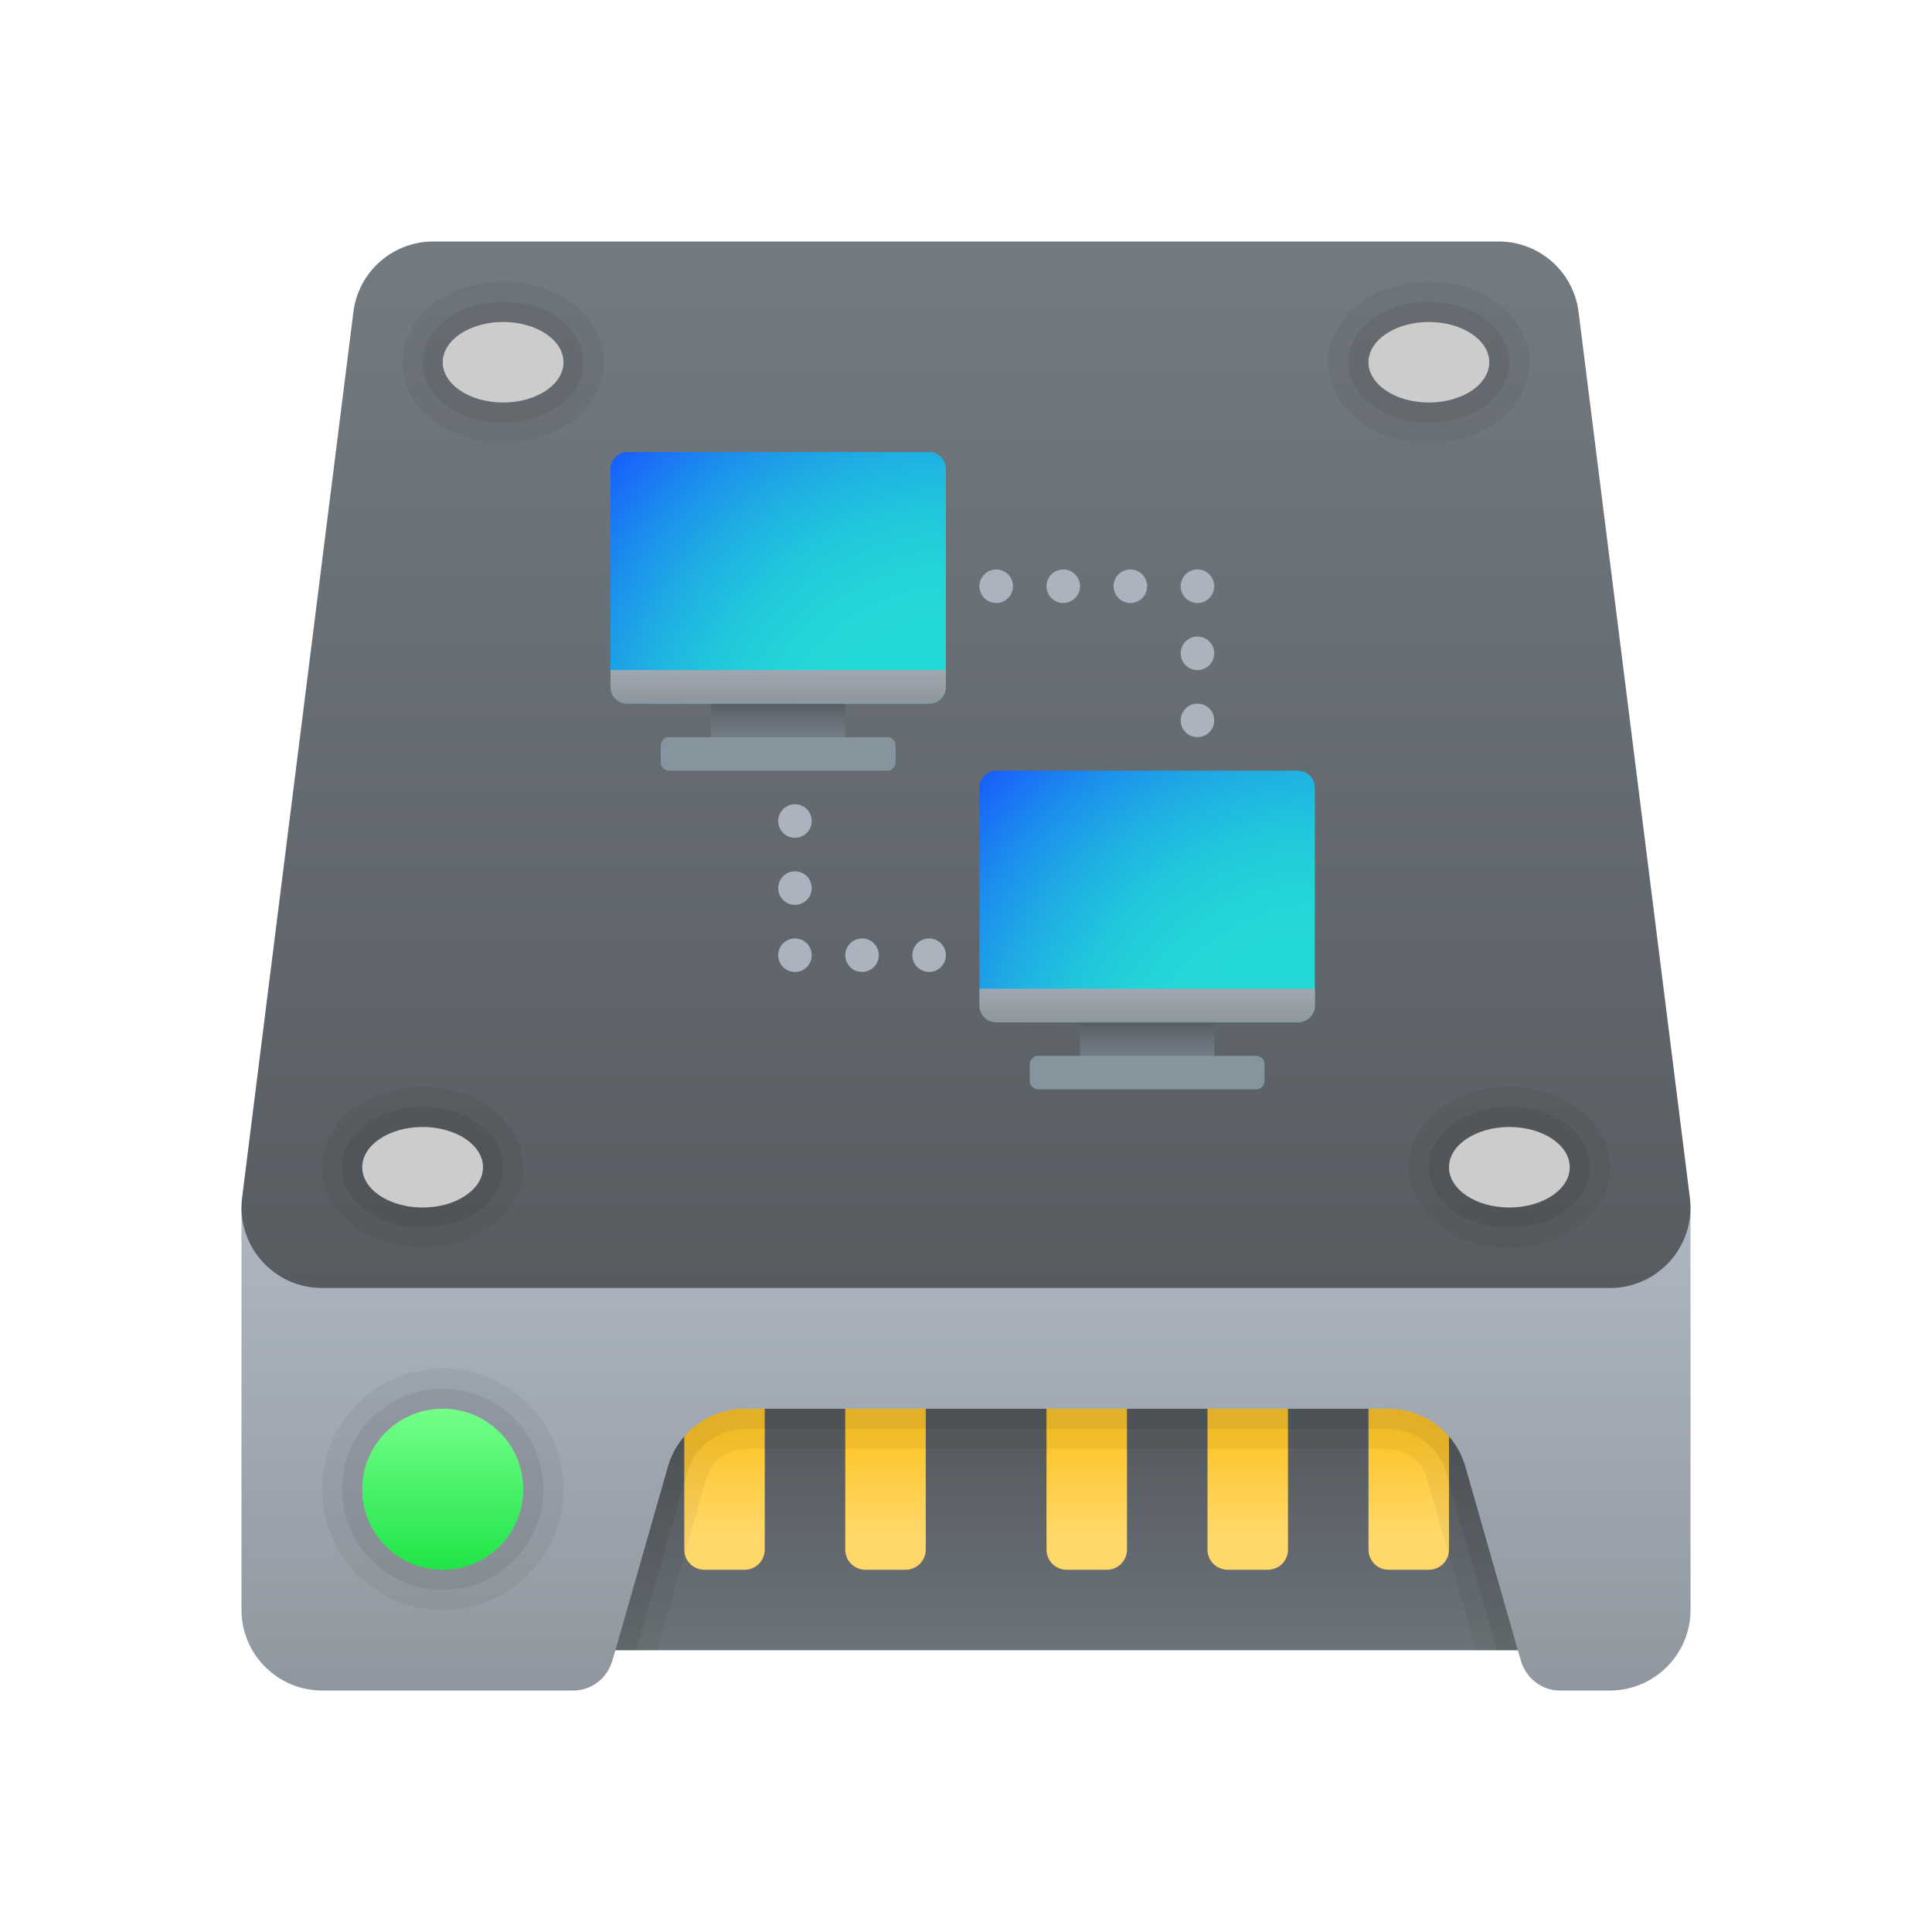 ﻿<?xml version="1.0" encoding="utf-8"?>
<svg width="48px" height="48px" viewBox="0 0 48 48" version="1.1" xmlns:xlink="http://www.w3.org/1999/xlink" xmlns="http://www.w3.org/2000/svg">
	<defs>
		<linearGradient x1="0.5" y1="1.214" x2="0.5" y2="0.268" id="gradient_1">
			<stop offset="0" stop-color="#737B80" />
			<stop offset="1" stop-color="#575C61" />
		</linearGradient>
		<linearGradient x1="0.5" y1="0.849" x2="0.5" y2="0.458" id="gradient_2">
			<stop offset="0" stop-color="#FFD869" />
			<stop offset="1" stop-color="#FEC52B" />
		</linearGradient>
		<linearGradient x1="0.5" y1="0.028" x2="0.5" y2="1.062" id="gradient_3">
			<stop offset="0" stop-color="#C3CDD9" />
			<stop offset="1" stop-color="#9FA7B0" />
		</linearGradient>
		<linearGradient x1="0.5" y1="0.016" x2="0.5" y2="0.997" id="gradient_4">
			<stop offset="0" stop-color="#737B80" />
			<stop offset="1" stop-color="#575C61" />
		</linearGradient>
		<linearGradient x1="0.5" y1="-0.01" x2="0.5" y2="1.013" id="gradient_5">
			<stop offset="0" stop-color="#75FF8A" />
			<stop offset="1" stop-color="#1EE446" />
		</linearGradient>
		<linearGradient x1="0.5" y1="-0.002" x2="0.5" y2="1.002" id="gradient_6">
			<stop offset="0" stop-color="#484B4F" />
			<stop offset="0.374" stop-color="#656D75" />
			<stop offset="0.597" stop-color="#727D86" />
			<stop offset="0.604" stop-color="#86949E" />
		</linearGradient>
		<radialGradient gradientUnits="objectBoundingBox" cx="102.495%" cy="129.007%" fx="102.495%" fy="129.007%" r="195.227%" gradientTransform="translate(1.025,1.29),scale(0.75,1),translate(-1.025,-1.29)" id="gradient_7">
			<stop offset="32.3%" stop-color="#23D9D6" />
			<stop offset="42.7%" stop-color="#23D4D7" />
			<stop offset="54.2%" stop-color="#21C7DC" />
			<stop offset="66.4%" stop-color="#1FB0E2" />
			<stop offset="78.9%" stop-color="#1C91EC" />
			<stop offset="91.7%" stop-color="#1969F8" />
			<stop offset="94.4%" stop-color="#1860FB" />
		</radialGradient>
		<linearGradient x1="0.5" y1="-0.09" x2="0.5" y2="0.941" id="gradient_8">
			<stop offset="0" stop-color="#A1AAB3" />
			<stop offset="1" stop-color="#8F979E" />
		</linearGradient>
		<linearGradient x1="0.5" y1="-0.002" x2="0.5" y2="1.002" id="gradient_9">
			<stop offset="0" stop-color="#484B4F" />
			<stop offset="0.374" stop-color="#656D75" />
			<stop offset="0.597" stop-color="#727D86" />
			<stop offset="0.604" stop-color="#86949E" />
		</linearGradient>
		<radialGradient gradientUnits="objectBoundingBox" cx="102.495%" cy="129.006%" fx="102.495%" fy="129.006%" r="195.227%" gradientTransform="translate(1.025,1.29),scale(0.75,1),translate(-1.025,-1.29)" id="gradient_10">
			<stop offset="32.3%" stop-color="#23D9D6" />
			<stop offset="42.7%" stop-color="#23D4D7" />
			<stop offset="54.2%" stop-color="#21C7DC" />
			<stop offset="66.4%" stop-color="#1FB0E2" />
			<stop offset="78.9%" stop-color="#1C91EC" />
			<stop offset="91.7%" stop-color="#1969F8" />
			<stop offset="94.4%" stop-color="#1860FB" />
		</radialGradient>
		<path d="M0 0L48 0L48 48L0 48L0 0Z" id="path_1" />
		<path d="M0 0L20 0L20 20L0 20L0 0Z" id="path_2" />
		<clipPath id="mask_1">
			<use xlink:href="#path_1" />
		</clipPath>
		<clipPath id="mask_2">
			<use xlink:href="#path_2" />
		</clipPath>
	</defs>
	<g id="icons8_ssd_3">
		<path d="M0 0L48 0L48 48L0 48L0 0Z" id="Background" fill="none" fill-rule="evenodd" stroke="none" />
		<g clip-path="url(#mask_1)">
			<path d="M0 0L25 0L25 7L0 7L0 0Z" transform="translate(14 34)" id="Rectangle" fill="url(#gradient_1)" fill-rule="evenodd" stroke="none" />
			<path d="M1.5 6L0.5 6C0.224 6 0 5.776 0 5.5L0 0.5C0 0.224 0.224 0 0.5 0L1.5 0C1.776 0 2 0.224 2 0.5L2 5.5C2 5.776 1.776 6 1.5 6L1.5 6Z" transform="translate(17 33)" id="Shape" fill="url(#gradient_2)" fill-rule="evenodd" stroke="none" />
			<path d="M1.5 6L0.5 6C0.224 6 0 5.776 0 5.5L0 0.5C0 0.224 0.224 0 0.5 0L1.5 0C1.776 0 2 0.224 2 0.5L2 5.5C2 5.776 1.776 6 1.5 6L1.5 6Z" transform="translate(21 33)" id="Shape" fill="url(#gradient_2)" fill-rule="evenodd" stroke="none" />
			<path d="M1.5 6L0.5 6C0.224 6 0 5.776 0 5.5L0 0.5C0 0.224 0.224 0 0.5 0L1.5 0C1.776 0 2 0.224 2 0.5L2 5.5C2 5.776 1.776 6 1.5 6L1.5 6Z" transform="translate(26 33)" id="Shape" fill="url(#gradient_2)" fill-rule="evenodd" stroke="none" />
			<path d="M1.5 6L0.5 6C0.224 6 0 5.776 0 5.5L0 0.5C0 0.224 0.224 0 0.5 0L1.5 0C1.776 0 2 0.224 2 0.5L2 5.5C2 5.776 1.776 6 1.5 6L1.5 6Z" transform="translate(30 33)" id="Shape" fill="url(#gradient_2)" fill-rule="evenodd" stroke="none" />
			<path d="M1.5 6L0.5 6C0.224 6 0 5.776 0 5.5L0 0.5C0 0.224 0.224 0 0.5 0L1.5 0C1.776 0 2 0.224 2 0.5L2 5.5C2 5.776 1.776 6 1.5 6L1.5 6Z" transform="translate(34 33)" id="Shape" fill="url(#gradient_2)" fill-rule="evenodd" stroke="none" />
			<path d="M36 0L36 10C36 11.1 35.1 12 34 12L32.75 12C32.31 12 31.92 11.7 31.79 11.27L31.71 11L30.41 6.45C30.17 5.59 29.38 5 28.49 5L12.51 5C11.62 5 10.83 5.59 10.59 6.45L9.29 11L9.21 11.27C9.08 11.7 8.69 12 8.25 12L2 12C0.9 12 0 11.1 0 10L0 0L36 0L36 0Z" transform="translate(6 30)" id="Shape" fill="url(#gradient_3)" fill-rule="evenodd" stroke="none" />
			<g id="Group" transform="translate(6 30)">
				<path d="M36 0L36 10C36 11.1 35.1 12 34 12L32.75 12C32.31 12 31.92 11.7 31.79 11.27L31.71 11L30.67 11L29.45 6.73C29.33 6.3 28.94 6 28.49 6L12.51 6C12.06 6 11.67 6.3 11.55 6.73L10.33 11L9.29 11L9.21 11.27C9.08 11.7 8.69 12 8.25 12L2 12C0.9 12 0 11.1 0 10L0 0L36 0L36 0Z" id="Shape" fill="#000000" fill-opacity="0.05" fill-rule="evenodd" stroke="none" />
				<path d="M36 0L36 10C36 11.1 35.1 12 34 12L32.75 12C32.31 12 31.92 11.7 31.79 11.27L31.71 11L31.19 11L29.93 6.59C29.75 5.95 29.16 5.5 28.49 5.5L12.51 5.5C11.84 5.5 11.25 5.95 11.07 6.59L9.81 11L9.29 11L9.21 11.27C9.08 11.7 8.69 12 8.25 12L2 12C0.9 12 0 11.1 0 10L0 0L36 0L36 0Z" id="Shape" fill="#000000" fill-opacity="0.07" fill-rule="evenodd" stroke="none" />
			</g>
			<path d="M4.764 0L31.235 0C32.243 0 33.094 0.75 33.219 1.751L35.986 23.771C36.124 24.958 35.195 26 34 26L2 26C0.805 26 -0.124 24.958 0.013 23.771L2.78 1.751C2.906 0.75 3.756 0 4.764 0L4.764 0Z" transform="translate(6 6)" id="Shape" fill="url(#gradient_4)" fill-rule="evenodd" stroke="none" />
			<g id="Group" transform="translate(8 34)">
				<path d="M3 1C4.105 1 5 1.895 5 3C5 4.105 4.105 5 3 5C1.895 5 1 4.105 1 3C1 1.895 1.895 1 3 1M3 0C1.346 0 0 1.346 0 3C0 4.654 1.346 6 3 6C4.654 6 6 4.654 6 3C6 1.346 4.654 0 3 0L3 0L3 0Z" id="Shape" fill="#000000" fill-opacity="0.05" fill-rule="evenodd" stroke="none" />
				<path d="M2.5 0.5C3.605 0.5 4.5 1.395 4.5 2.5C4.5 3.605 3.605 4.5 2.5 4.5C1.395 4.5 0.5 3.605 0.5 2.5C0.5 1.395 1.395 0.5 2.5 0.5M2.5 0C1.121 0 0 1.121 0 2.5C0 3.879 1.121 5 2.5 5C3.879 5 5 3.879 5 2.5C5 1.121 3.879 0 2.5 0L2.5 0L2.5 0Z" transform="translate(0.5 0.5)" id="Shape" fill="#000000" fill-opacity="0.07" fill-rule="evenodd" stroke="none" />
				<path d="M0 2C0 0.895 0.895 0 2 0C3.105 0 4 0.895 4 2C4 3.105 3.105 4 2 4C0.895 4 0 3.105 0 2Z" transform="translate(1 1)" id="Circle" fill="url(#gradient_5)" fill-rule="evenodd" stroke="none" />
			</g>
			<g id="Group" transform="translate(8 7)">
				<g id="Group" opacity="0.05">
					<path d="M2.5 1C3.328 1 4 1.448 4 2C4 2.552 3.328 3 2.5 3C1.672 3 1 2.552 1 2C1 1.448 1.672 1 2.5 1M2.5 0C1.098 0 0 0.878 0 2C0 3.122 1.098 4 2.5 4C3.902 4 5 3.122 5 2C5 0.878 3.902 0 2.5 0L2.5 0L2.5 0Z" transform="translate(0 20)" id="Shape" fill="#000000" fill-rule="evenodd" stroke="none" />
					<path d="M2.5 1C3.328 1 4 1.448 4 2C4 2.552 3.328 3 2.5 3C1.672 3 1 2.552 1 2C1 1.448 1.672 1 2.5 1M2.5 0C1.098 0 0 0.878 0 2C0 3.122 1.098 4 2.5 4C3.902 4 5 3.122 5 2C5 0.878 3.902 0 2.5 0L2.5 0L2.5 0Z" transform="translate(27 20)" id="Shape" fill="#000000" fill-rule="evenodd" stroke="none" />
					<path d="M2.5 1C3.328 1 4 1.448 4 2C4 2.552 3.328 3 2.5 3C1.672 3 1 2.552 1 2C1 1.448 1.672 1 2.5 1M2.5 0C1.098 0 0 0.878 0 2C0 3.122 1.098 4 2.5 4C3.902 4 5 3.122 5 2C5 0.878 3.902 0 2.5 0L2.5 0L2.5 0Z" transform="translate(2 0)" id="Shape" fill="#000000" fill-rule="evenodd" stroke="none" />
					<path d="M2.5 1C3.328 1 4 1.448 4 2C4 2.552 3.328 3 2.5 3C1.672 3 1 2.552 1 2C1 1.448 1.672 1 2.5 1M2.5 0C1.098 0 0 0.878 0 2C0 3.122 1.098 4 2.5 4C3.902 4 5 3.122 5 2C5 0.878 3.902 0 2.5 0L2.5 0L2.5 0Z" transform="translate(25 0)" id="Shape" fill="#000000" fill-rule="evenodd" stroke="none" />
				</g>
				<g id="Group" transform="translate(0.5 0.5)" opacity="0.07">
					<path d="M2 0.5C2.828 0.5 3.5 0.948 3.5 1.5C3.5 2.052 2.828 2.5 2 2.5C1.172 2.5 0.5 2.052 0.5 1.5C0.5 0.948 1.172 0.5 2 0.5M2 0C0.879 0 0 0.659 0 1.5C0 2.341 0.879 3 2 3C3.121 3 4 2.341 4 1.5C4 0.659 3.121 0 2 0L2 0L2 0Z" transform="translate(0 20)" id="Shape" fill="#000000" fill-rule="evenodd" stroke="none" />
					<path d="M2 0.5C2.828 0.5 3.5 0.948 3.5 1.5C3.5 2.052 2.828 2.5 2 2.5C1.172 2.5 0.5 2.052 0.5 1.5C0.5 0.948 1.172 0.5 2 0.5M2 0C0.879 0 0 0.659 0 1.5C0 2.341 0.879 3 2 3C3.121 3 4 2.341 4 1.5C4 0.659 3.121 0 2 0L2 0L2 0Z" transform="translate(27 20)" id="Shape" fill="#000000" fill-rule="evenodd" stroke="none" />
					<path d="M2 0.5C2.828 0.5 3.5 0.948 3.5 1.5C3.5 2.052 2.828 2.5 2 2.5C1.172 2.5 0.5 2.052 0.5 1.5C0.5 0.948 1.172 0.5 2 0.5M2 0C0.879 0 0 0.659 0 1.5C0 2.341 0.879 3 2 3C3.121 3 4 2.341 4 1.5C4 0.659 3.121 0 2 0L2 0L2 0Z" transform="translate(2 0)" id="Shape" fill="#000000" fill-rule="evenodd" stroke="none" />
					<path d="M2 0.5C2.828 0.5 3.5 0.948 3.5 1.5C3.5 2.052 2.828 2.5 2 2.5C1.172 2.5 0.5 2.052 0.5 1.5C0.5 0.948 1.172 0.5 2 0.5M2 0C0.879 0 0 0.659 0 1.5C0 2.341 0.879 3 2 3C3.121 3 4 2.341 4 1.5C4 0.659 3.121 0 2 0L2 0L2 0Z" transform="translate(25 0)" id="Shape" fill="#000000" fill-rule="evenodd" stroke="none" />
				</g>
				<path d="M0 1C0 0.448 0.672 0 1.5 0C2.328 0 3 0.448 3 1C3 1.552 2.328 2 1.5 2C0.672 2 0 1.552 0 1Z" transform="translate(1 21)" id="Ellipse" fill="#CCCCCC" fill-rule="evenodd" stroke="none" />
				<path d="M0 1C0 0.448 0.672 0 1.5 0C2.328 0 3 0.448 3 1C3 1.552 2.328 2 1.5 2C0.672 2 0 1.552 0 1Z" transform="translate(28 21)" id="Ellipse" fill="#CCCCCC" fill-rule="evenodd" stroke="none" />
				<path d="M0 1C0 0.448 0.672 0 1.5 0C2.328 0 3 0.448 3 1C3 1.552 2.328 2 1.5 2C0.672 2 0 1.552 0 1Z" transform="translate(3 1)" id="Ellipse" fill="#CCCCCC" fill-rule="evenodd" stroke="none" />
				<path d="M0 1C0 0.448 0.672 0 1.5 0C2.328 0 3 0.448 3 1C3 1.552 2.328 2 1.5 2C0.672 2 0 1.552 0 1Z" transform="translate(26 1)" id="Ellipse" fill="#CCCCCC" fill-rule="evenodd" stroke="none" />
			</g>
		</g>
	</g>
	<g id="icons8_computers_connecting" transform="translate(13.917 9.148)">
		<path d="M0 0L20 0L20 20L0 20L0 0Z" id="Background" fill="none" fill-rule="evenodd" stroke="none" />
		<g clip-path="url(#mask_2)">
			<path d="M0 0.417C0 0.187 0.187 0 0.417 0C0.647 0 0.833 0.187 0.833 0.417C0.833 0.647 0.647 0.833 0.417 0.833C0.187 0.833 0 0.647 0 0.417Z" transform="translate(10.417 5)" id="Circle" fill="#ABB4BE" fill-rule="evenodd" stroke="none" />
			<path d="M0 0.417C0 0.187 0.187 0 0.417 0C0.647 0 0.833 0.187 0.833 0.417C0.833 0.647 0.647 0.833 0.417 0.833C0.187 0.833 0 0.647 0 0.417Z" transform="translate(12.083 5)" id="Circle" fill="#ABB4BE" fill-rule="evenodd" stroke="none" />
			<path d="M0 0.417C0 0.187 0.187 0 0.417 0C0.647 0 0.833 0.187 0.833 0.417C0.833 0.647 0.647 0.833 0.417 0.833C0.187 0.833 0 0.647 0 0.417Z" transform="translate(13.75 5)" id="Circle" fill="#ABB4BE" fill-rule="evenodd" stroke="none" />
			<path d="M0 0.417C0 0.187 0.187 0 0.417 0C0.647 0 0.833 0.187 0.833 0.417C0.833 0.647 0.647 0.833 0.417 0.833C0.187 0.833 0 0.647 0 0.417Z" transform="translate(8.75 14.167)" id="Circle" fill="#ABB4BE" fill-rule="evenodd" stroke="none" />
			<path d="M0 0.417C0 0.187 0.187 0 0.417 0C0.647 0 0.833 0.187 0.833 0.417C0.833 0.647 0.647 0.833 0.417 0.833C0.187 0.833 0 0.647 0 0.417Z" transform="translate(15.417 8.333)" id="Circle" fill="#ABB4BE" fill-rule="evenodd" stroke="none" />
			<path d="M0 0.417C0 0.187 0.187 0 0.417 0C0.647 0 0.833 0.187 0.833 0.417C0.833 0.647 0.647 0.833 0.417 0.833C0.187 0.833 0 0.647 0 0.417Z" transform="translate(15.417 6.667)" id="Circle" fill="#ABB4BE" fill-rule="evenodd" stroke="none" />
			<path d="M0 0.417C0 0.187 0.187 0 0.417 0C0.647 0 0.833 0.187 0.833 0.417C0.833 0.647 0.647 0.833 0.417 0.833C0.187 0.833 0 0.647 0 0.417Z" transform="translate(15.417 5)" id="Circle" fill="#ABB4BE" fill-rule="evenodd" stroke="none" />
			<path d="M0 0.417C0 0.187 0.187 0 0.417 0C0.647 0 0.833 0.187 0.833 0.417C0.833 0.647 0.647 0.833 0.417 0.833C0.187 0.833 0 0.647 0 0.417Z" transform="translate(5.417 12.5)" id="Circle" fill="#ABB4BE" fill-rule="evenodd" stroke="none" />
			<path d="M0 0.417C0 0.187 0.187 0 0.417 0C0.647 0 0.833 0.187 0.833 0.417C0.833 0.647 0.647 0.833 0.417 0.833C0.187 0.833 0 0.647 0 0.417Z" transform="translate(5.417 10.833)" id="Circle" fill="#ABB4BE" fill-rule="evenodd" stroke="none" />
			<path d="M0 0.417C0 0.187 0.187 0 0.417 0C0.647 0 0.833 0.187 0.833 0.417C0.833 0.647 0.647 0.833 0.417 0.833C0.187 0.833 0 0.647 0 0.417Z" transform="translate(7.083 14.167)" id="Circle" fill="#ABB4BE" fill-rule="evenodd" stroke="none" />
			<path d="M0 0.417C0 0.187 0.187 0 0.417 0C0.647 0 0.833 0.187 0.833 0.417C0.833 0.647 0.647 0.833 0.417 0.833C0.187 0.833 0 0.647 0 0.417Z" transform="translate(5.417 14.167)" id="Circle" fill="#ABB4BE" fill-rule="evenodd" stroke="none" />
			<path d="M5.625 1.25L4.583 1.25L4.583 0L1.25 0L1.25 1.25L0.208 1.25C0.093 1.25 0 1.343 0 1.458L0 1.875C0 1.99 0.093 2.083 0.208 2.083L5.625 2.083C5.74 2.083 5.833 1.99 5.833 1.875L5.833 1.458C5.833 1.343 5.74 1.25 5.625 1.25L5.625 1.25Z" transform="translate(2.5 7.917)" id="Shape" fill="url(#gradient_6)" fill-rule="evenodd" stroke="none" />
			<path d="M7.917 6.25L0.417 6.25C0.187 6.25 0 6.063 0 5.833L0 0.417C0 0.187 0.187 0 0.417 0L7.917 0C8.147 0 8.333 0.187 8.333 0.417L8.333 5.833C8.333 6.063 8.147 6.25 7.917 6.25L7.917 6.25Z" transform="translate(1.25 2.083)" id="Shape" fill="url(#gradient_7)" fill-rule="evenodd" stroke="none" />
			<path d="M7.917 0.833L0.417 0.833C0.187 0.833 0 0.647 0 0.417L0 0L8.333 0L8.333 0.417C8.333 0.647 8.147 0.833 7.917 0.833L7.917 0.833Z" transform="translate(1.25 7.5)" id="Shape" fill="url(#gradient_8)" fill-rule="evenodd" stroke="none" />
			<path d="M5.625 1.25L4.583 1.25L4.583 0L1.25 0L1.25 1.25L0.208 1.25C0.093 1.25 0 1.343 0 1.458L0 1.875C0 1.99 0.093 2.083 0.208 2.083L5.625 2.083C5.74 2.083 5.833 1.99 5.833 1.875L5.833 1.458C5.833 1.343 5.74 1.25 5.625 1.25L5.625 1.25Z" transform="translate(11.667 15.833)" id="Shape" fill="url(#gradient_9)" fill-rule="evenodd" stroke="none" />
			<path d="M7.917 6.25L0.417 6.25C0.187 6.25 0 6.063 0 5.833L0 0.417C0 0.187 0.187 0 0.417 0L7.917 0C8.147 0 8.333 0.187 8.333 0.417L8.333 5.833C8.333 6.063 8.147 6.25 7.917 6.25L7.917 6.25Z" transform="translate(10.417 10)" id="Shape" fill="url(#gradient_10)" fill-rule="evenodd" stroke="none" />
			<path d="M7.917 0.833L0.417 0.833C0.187 0.833 0 0.647 0 0.417L0 0L8.333 0L8.333 0.417C8.333 0.647 8.147 0.833 7.917 0.833L7.917 0.833Z" transform="translate(10.417 15.417)" id="Shape" fill="url(#gradient_8)" fill-rule="evenodd" stroke="none" />
		</g>
	</g>
</svg>